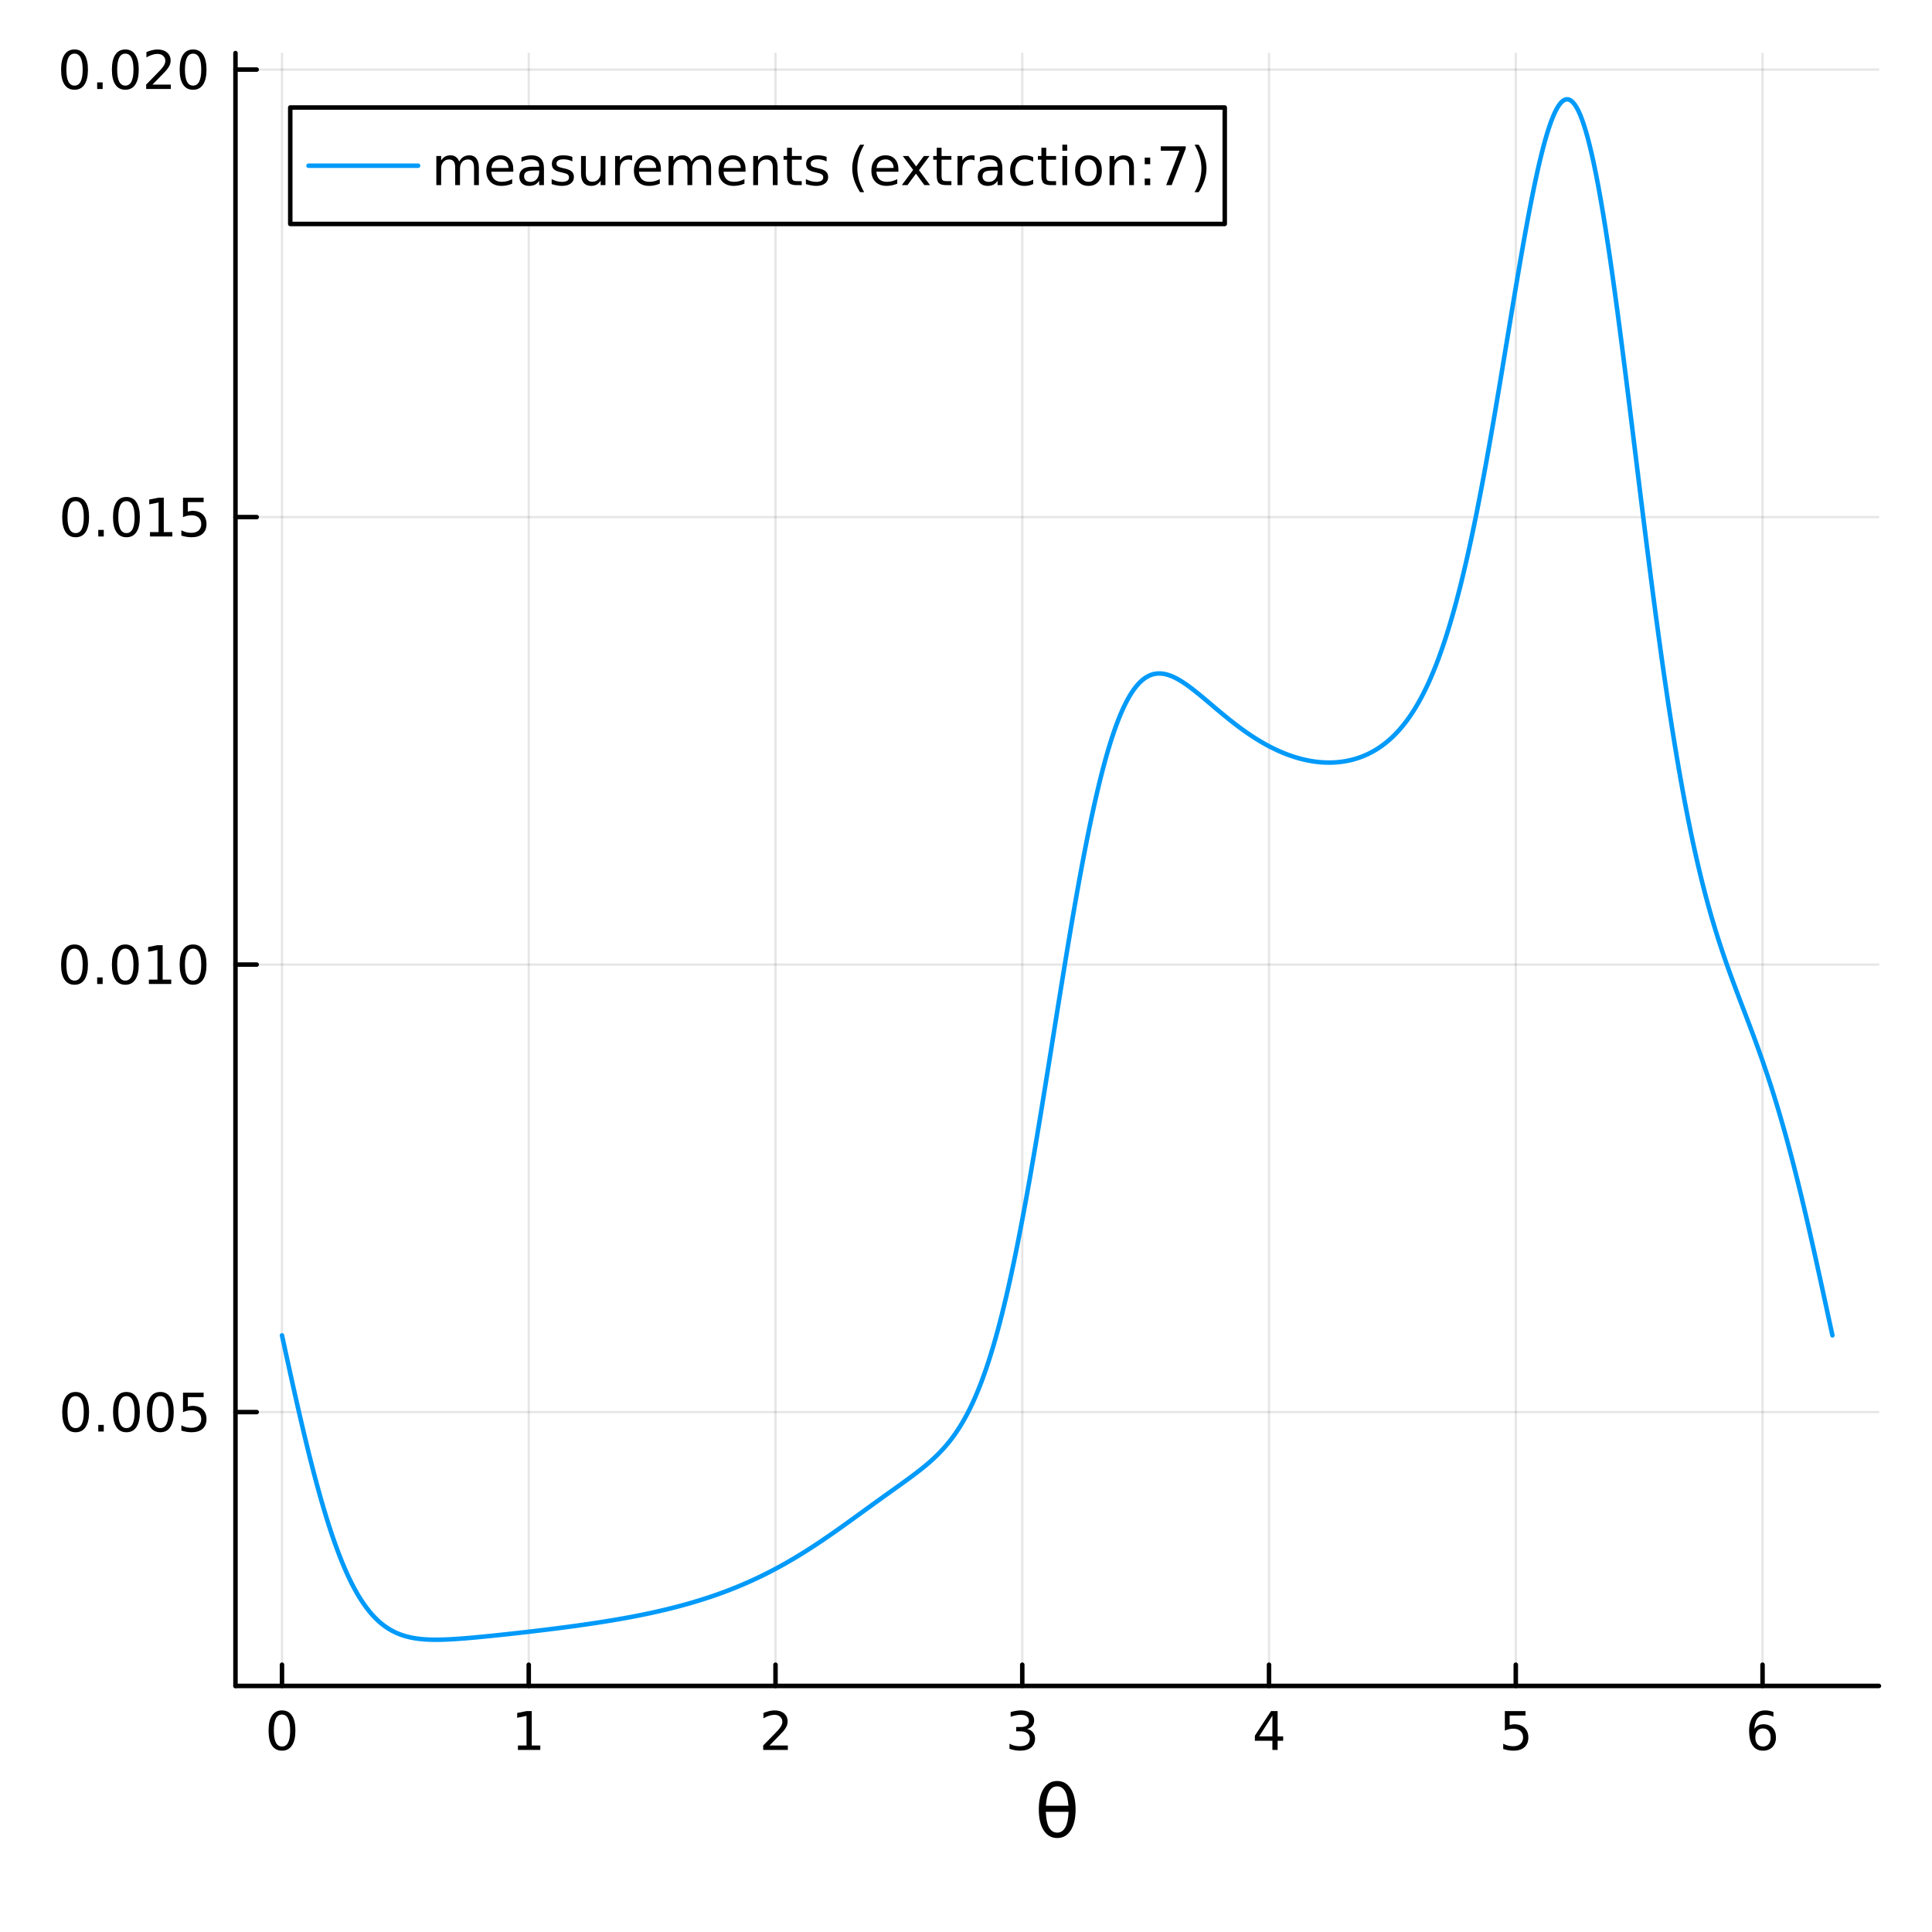 <?xml version="1.0" encoding="utf-8"?>
<svg xmlns="http://www.w3.org/2000/svg" xmlns:xlink="http://www.w3.org/1999/xlink" width="430" height="430" viewBox="0 0 1720 1720">
<rect x="0" y="0" width="1720" height="1720" fill="#333333" stroke="none"/>
<defs>
  <clipPath id="clip150">
    <rect x="0" y="0" width="1720" height="1720"/>
  </clipPath>
</defs>
<path clip-path="url(#clip150)" d="M0 1720 L1720 1720 L1720 0 L0 0  Z" fill="#ffffff" fill-rule="evenodd" fill-opacity="1"/>
<defs>
  <clipPath id="clip151">
    <rect x="344" y="172" width="1205" height="1205"/>
  </clipPath>
</defs>
<path clip-path="url(#clip150)" d="M209.636 1500.94 L1672.76 1500.94 L1672.76 47.244 L209.636 47.244  Z" fill="#ffffff" fill-rule="evenodd" fill-opacity="1"/>
<defs>
  <clipPath id="clip152">
    <rect x="209" y="47" width="1464" height="1455"/>
  </clipPath>
</defs>
<polyline clip-path="url(#clip152)" style="stroke:#000000; stroke-linecap:round; stroke-linejoin:round; stroke-width:2; stroke-opacity:0.1; fill:none" points="251.045,1500.94 251.045,47.244 "/>
<polyline clip-path="url(#clip152)" style="stroke:#000000; stroke-linecap:round; stroke-linejoin:round; stroke-width:2; stroke-opacity:0.1; fill:none" points="470.727,1500.94 470.727,47.244 "/>
<polyline clip-path="url(#clip152)" style="stroke:#000000; stroke-linecap:round; stroke-linejoin:round; stroke-width:2; stroke-opacity:0.1; fill:none" points="690.409,1500.94 690.409,47.244 "/>
<polyline clip-path="url(#clip152)" style="stroke:#000000; stroke-linecap:round; stroke-linejoin:round; stroke-width:2; stroke-opacity:0.1; fill:none" points="910.091,1500.94 910.091,47.244 "/>
<polyline clip-path="url(#clip152)" style="stroke:#000000; stroke-linecap:round; stroke-linejoin:round; stroke-width:2; stroke-opacity:0.1; fill:none" points="1129.77,1500.94 1129.77,47.244 "/>
<polyline clip-path="url(#clip152)" style="stroke:#000000; stroke-linecap:round; stroke-linejoin:round; stroke-width:2; stroke-opacity:0.1; fill:none" points="1349.45,1500.94 1349.45,47.244 "/>
<polyline clip-path="url(#clip152)" style="stroke:#000000; stroke-linecap:round; stroke-linejoin:round; stroke-width:2; stroke-opacity:0.1; fill:none" points="1569.14,1500.94 1569.14,47.244 "/>
<polyline clip-path="url(#clip150)" style="stroke:#000000; stroke-linecap:round; stroke-linejoin:round; stroke-width:4; stroke-opacity:1; fill:none" points="209.636,1500.94 1672.76,1500.94 "/>
<polyline clip-path="url(#clip150)" style="stroke:#000000; stroke-linecap:round; stroke-linejoin:round; stroke-width:4; stroke-opacity:1; fill:none" points="251.045,1500.94 251.045,1482.04 "/>
<polyline clip-path="url(#clip150)" style="stroke:#000000; stroke-linecap:round; stroke-linejoin:round; stroke-width:4; stroke-opacity:1; fill:none" points="470.727,1500.94 470.727,1482.04 "/>
<polyline clip-path="url(#clip150)" style="stroke:#000000; stroke-linecap:round; stroke-linejoin:round; stroke-width:4; stroke-opacity:1; fill:none" points="690.409,1500.94 690.409,1482.04 "/>
<polyline clip-path="url(#clip150)" style="stroke:#000000; stroke-linecap:round; stroke-linejoin:round; stroke-width:4; stroke-opacity:1; fill:none" points="910.091,1500.94 910.091,1482.04 "/>
<polyline clip-path="url(#clip150)" style="stroke:#000000; stroke-linecap:round; stroke-linejoin:round; stroke-width:4; stroke-opacity:1; fill:none" points="1129.77,1500.94 1129.77,1482.04 "/>
<polyline clip-path="url(#clip150)" style="stroke:#000000; stroke-linecap:round; stroke-linejoin:round; stroke-width:4; stroke-opacity:1; fill:none" points="1349.45,1500.94 1349.45,1482.04 "/>
<polyline clip-path="url(#clip150)" style="stroke:#000000; stroke-linecap:round; stroke-linejoin:round; stroke-width:4; stroke-opacity:1; fill:none" points="1569.14,1500.94 1569.14,1482.04 "/>
<path clip-path="url(#clip150)" d="M251.045 1526.42 Q247.434 1526.42 245.605 1529.98 Q243.8 1533.52 243.8 1540.65 Q243.8 1547.76 245.605 1551.33 Q247.434 1554.87 251.045 1554.87 Q254.679 1554.87 256.485 1551.33 Q258.313 1547.76 258.313 1540.65 Q258.313 1533.52 256.485 1529.98 Q254.679 1526.42 251.045 1526.42 M251.045 1522.71 Q256.855 1522.71 259.911 1527.32 Q262.989 1531.9 262.989 1540.65 Q262.989 1549.38 259.911 1553.99 Q256.855 1558.57 251.045 1558.57 Q245.235 1558.57 242.156 1553.99 Q239.101 1549.38 239.101 1540.65 Q239.101 1531.9 242.156 1527.32 Q245.235 1522.71 251.045 1522.71 Z" fill="#000000" fill-rule="nonzero" fill-opacity="1" /><path clip-path="url(#clip150)" d="M461.109 1553.96 L468.748 1553.96 L468.748 1527.6 L460.438 1529.27 L460.438 1525.01 L468.701 1523.34 L473.377 1523.34 L473.377 1553.96 L481.016 1553.96 L481.016 1557.9 L461.109 1557.9 L461.109 1553.96 Z" fill="#000000" fill-rule="nonzero" fill-opacity="1" /><path clip-path="url(#clip150)" d="M685.061 1553.96 L701.381 1553.96 L701.381 1557.9 L679.437 1557.9 L679.437 1553.96 Q682.099 1551.21 686.682 1546.58 Q691.288 1541.93 692.469 1540.59 Q694.714 1538.06 695.594 1536.33 Q696.497 1534.57 696.497 1532.88 Q696.497 1530.12 694.552 1528.39 Q692.631 1526.65 689.529 1526.65 Q687.33 1526.65 684.876 1527.41 Q682.446 1528.18 679.668 1529.73 L679.668 1525.01 Q682.492 1523.87 684.946 1523.29 Q687.399 1522.71 689.436 1522.71 Q694.807 1522.71 698.001 1525.4 Q701.196 1528.09 701.196 1532.58 Q701.196 1534.71 700.385 1536.63 Q699.598 1538.52 697.492 1541.12 Q696.913 1541.79 693.811 1545.01 Q690.71 1548.2 685.061 1553.96 Z" fill="#000000" fill-rule="nonzero" fill-opacity="1" /><path clip-path="url(#clip150)" d="M914.338 1539.27 Q917.695 1539.98 919.57 1542.25 Q921.468 1544.52 921.468 1547.85 Q921.468 1552.97 917.949 1555.77 Q914.431 1558.57 907.949 1558.57 Q905.773 1558.57 903.459 1558.13 Q901.167 1557.71 898.713 1556.86 L898.713 1552.34 Q900.658 1553.48 902.973 1554.06 Q905.287 1554.64 907.81 1554.64 Q912.209 1554.64 914.5 1552.9 Q916.815 1551.16 916.815 1547.85 Q916.815 1544.8 914.662 1543.09 Q912.533 1541.35 908.713 1541.35 L904.685 1541.35 L904.685 1537.51 L908.898 1537.51 Q912.347 1537.51 914.176 1536.14 Q916.005 1534.75 916.005 1532.16 Q916.005 1529.5 914.107 1528.09 Q912.232 1526.65 908.713 1526.65 Q906.792 1526.65 904.593 1527.07 Q902.394 1527.48 899.755 1528.36 L899.755 1524.2 Q902.417 1523.46 904.732 1523.09 Q907.07 1522.71 909.13 1522.71 Q914.454 1522.71 917.556 1525.15 Q920.658 1527.55 920.658 1531.67 Q920.658 1534.54 919.014 1536.53 Q917.371 1538.5 914.338 1539.27 Z" fill="#000000" fill-rule="nonzero" fill-opacity="1" /><path clip-path="url(#clip150)" d="M1132.78 1527.41 L1120.98 1545.86 L1132.78 1545.86 L1132.78 1527.41 M1131.55 1523.34 L1137.43 1523.34 L1137.43 1545.86 L1142.36 1545.86 L1142.36 1549.75 L1137.43 1549.75 L1137.43 1557.9 L1132.78 1557.9 L1132.78 1549.75 L1117.18 1549.75 L1117.18 1545.24 L1131.55 1523.34 Z" fill="#000000" fill-rule="nonzero" fill-opacity="1" /><path clip-path="url(#clip150)" d="M1339.73 1523.34 L1358.09 1523.34 L1358.09 1527.28 L1344.01 1527.28 L1344.01 1535.75 Q1345.03 1535.4 1346.05 1535.24 Q1347.07 1535.05 1348.09 1535.05 Q1353.88 1535.05 1357.26 1538.22 Q1360.63 1541.4 1360.63 1546.81 Q1360.63 1552.39 1357.16 1555.49 Q1353.69 1558.57 1347.37 1558.57 Q1345.2 1558.57 1342.93 1558.2 Q1340.68 1557.83 1338.27 1557.09 L1338.27 1552.39 Q1340.36 1553.52 1342.58 1554.08 Q1344.8 1554.64 1347.28 1554.64 Q1351.28 1554.64 1353.62 1552.53 Q1355.96 1550.42 1355.96 1546.81 Q1355.96 1543.2 1353.62 1541.09 Q1351.28 1538.99 1347.28 1538.99 Q1345.4 1538.99 1343.53 1539.4 Q1341.68 1539.82 1339.73 1540.7 L1339.73 1523.34 Z" fill="#000000" fill-rule="nonzero" fill-opacity="1" /><path clip-path="url(#clip150)" d="M1569.54 1538.76 Q1566.39 1538.76 1564.54 1540.91 Q1562.71 1543.06 1562.71 1546.81 Q1562.71 1550.54 1564.54 1552.71 Q1566.39 1554.87 1569.54 1554.87 Q1572.69 1554.87 1574.52 1552.71 Q1576.37 1550.54 1576.37 1546.81 Q1576.37 1543.06 1574.52 1540.91 Q1572.69 1538.76 1569.54 1538.76 M1578.82 1524.1 L1578.82 1528.36 Q1577.06 1527.53 1575.26 1527.09 Q1573.48 1526.65 1571.72 1526.65 Q1567.09 1526.65 1564.63 1529.77 Q1562.2 1532.9 1561.86 1539.22 Q1563.22 1537.21 1565.28 1536.14 Q1567.34 1535.05 1569.82 1535.05 Q1575.03 1535.05 1578.04 1538.22 Q1581.07 1541.37 1581.07 1546.81 Q1581.07 1552.14 1577.92 1555.35 Q1574.77 1558.57 1569.54 1558.57 Q1563.55 1558.57 1560.37 1553.99 Q1557.2 1549.38 1557.2 1540.65 Q1557.2 1532.46 1561.09 1527.6 Q1564.98 1522.71 1571.53 1522.71 Q1573.29 1522.71 1575.07 1523.06 Q1576.88 1523.41 1578.82 1524.1 Z" fill="#000000" fill-rule="nonzero" fill-opacity="1" /><path clip-path="url(#clip150)" d="M951.317 1613.01 L931.043 1613.01 Q931.52 1622.52 933.716 1626.56 Q936.453 1631.53 941.196 1631.53 Q945.97 1631.53 948.612 1626.53 Q950.935 1622.14 951.317 1613.01 M951.222 1607.59 Q950.331 1598.56 948.612 1595.37 Q945.875 1590.34 941.196 1590.34 Q936.326 1590.34 933.748 1595.31 Q931.711 1599.32 931.106 1607.59 L951.222 1607.59 M941.196 1585.57 Q948.835 1585.57 953.195 1592.32 Q957.556 1599.03 957.556 1610.94 Q957.556 1622.81 953.195 1629.56 Q948.835 1636.34 941.196 1636.34 Q933.525 1636.34 929.197 1629.56 Q924.836 1622.81 924.836 1610.94 Q924.836 1599.03 929.197 1592.32 Q933.525 1585.57 941.196 1585.57 Z" fill="#000000" fill-rule="nonzero" fill-opacity="1" /><polyline clip-path="url(#clip152)" style="stroke:#000000; stroke-linecap:round; stroke-linejoin:round; stroke-width:2; stroke-opacity:0.1; fill:none" points="209.636,1257.14 1672.76,1257.14 "/>
<polyline clip-path="url(#clip152)" style="stroke:#000000; stroke-linecap:round; stroke-linejoin:round; stroke-width:2; stroke-opacity:0.1; fill:none" points="209.636,858.746 1672.76,858.746 "/>
<polyline clip-path="url(#clip152)" style="stroke:#000000; stroke-linecap:round; stroke-linejoin:round; stroke-width:2; stroke-opacity:0.1; fill:none" points="209.636,460.349 1672.76,460.349 "/>
<polyline clip-path="url(#clip152)" style="stroke:#000000; stroke-linecap:round; stroke-linejoin:round; stroke-width:2; stroke-opacity:0.1; fill:none" points="209.636,61.952 1672.76,61.952 "/>
<polyline clip-path="url(#clip150)" style="stroke:#000000; stroke-linecap:round; stroke-linejoin:round; stroke-width:4; stroke-opacity:1; fill:none" points="209.636,1500.94 209.636,47.244 "/>
<polyline clip-path="url(#clip150)" style="stroke:#000000; stroke-linecap:round; stroke-linejoin:round; stroke-width:4; stroke-opacity:1; fill:none" points="209.636,1257.14 228.534,1257.14 "/>
<polyline clip-path="url(#clip150)" style="stroke:#000000; stroke-linecap:round; stroke-linejoin:round; stroke-width:4; stroke-opacity:1; fill:none" points="209.636,858.746 228.534,858.746 "/>
<polyline clip-path="url(#clip150)" style="stroke:#000000; stroke-linecap:round; stroke-linejoin:round; stroke-width:4; stroke-opacity:1; fill:none" points="209.636,460.349 228.534,460.349 "/>
<polyline clip-path="url(#clip150)" style="stroke:#000000; stroke-linecap:round; stroke-linejoin:round; stroke-width:4; stroke-opacity:1; fill:none" points="209.636,61.952 228.534,61.952 "/>
<path clip-path="url(#clip150)" d="M67.332 1242.94 Q63.721 1242.94 61.892 1246.51 Q60.087 1250.05 60.087 1257.18 Q60.087 1264.28 61.892 1267.85 Q63.721 1271.39 67.332 1271.39 Q70.966 1271.39 72.772 1267.85 Q74.6 1264.28 74.6 1257.18 Q74.6 1250.05 72.772 1246.51 Q70.966 1242.94 67.332 1242.94 M67.332 1239.24 Q73.142 1239.24 76.198 1243.84 Q79.276 1248.43 79.276 1257.18 Q79.276 1265.9 76.198 1270.51 Q73.142 1275.09 67.332 1275.09 Q61.522 1275.09 58.443 1270.51 Q55.388 1265.9 55.388 1257.18 Q55.388 1248.43 58.443 1243.84 Q61.522 1239.24 67.332 1239.24 Z" fill="#000000" fill-rule="nonzero" fill-opacity="1" /><path clip-path="url(#clip150)" d="M87.494 1268.54 L92.378 1268.54 L92.378 1274.42 L87.494 1274.42 L87.494 1268.54 Z" fill="#000000" fill-rule="nonzero" fill-opacity="1" /><path clip-path="url(#clip150)" d="M112.563 1242.94 Q108.952 1242.94 107.123 1246.51 Q105.318 1250.05 105.318 1257.18 Q105.318 1264.28 107.123 1267.85 Q108.952 1271.39 112.563 1271.39 Q116.197 1271.39 118.003 1267.85 Q119.832 1264.28 119.832 1257.18 Q119.832 1250.05 118.003 1246.51 Q116.197 1242.94 112.563 1242.94 M112.563 1239.24 Q118.373 1239.24 121.429 1243.84 Q124.507 1248.43 124.507 1257.18 Q124.507 1265.9 121.429 1270.51 Q118.373 1275.09 112.563 1275.09 Q106.753 1275.09 103.674 1270.51 Q100.619 1265.9 100.619 1257.18 Q100.619 1248.43 103.674 1243.84 Q106.753 1239.24 112.563 1239.24 Z" fill="#000000" fill-rule="nonzero" fill-opacity="1" /><path clip-path="url(#clip150)" d="M142.725 1242.94 Q139.114 1242.94 137.285 1246.51 Q135.48 1250.05 135.48 1257.18 Q135.48 1264.28 137.285 1267.85 Q139.114 1271.39 142.725 1271.39 Q146.359 1271.39 148.165 1267.85 Q149.993 1264.28 149.993 1257.18 Q149.993 1250.05 148.165 1246.51 Q146.359 1242.94 142.725 1242.94 M142.725 1239.24 Q148.535 1239.24 151.591 1243.84 Q154.669 1248.43 154.669 1257.18 Q154.669 1265.9 151.591 1270.51 Q148.535 1275.09 142.725 1275.09 Q136.915 1275.09 133.836 1270.51 Q130.781 1265.9 130.781 1257.18 Q130.781 1248.43 133.836 1243.84 Q136.915 1239.24 142.725 1239.24 Z" fill="#000000" fill-rule="nonzero" fill-opacity="1" /><path clip-path="url(#clip150)" d="M162.933 1239.86 L181.29 1239.86 L181.29 1243.8 L167.216 1243.8 L167.216 1252.27 Q168.234 1251.92 169.253 1251.76 Q170.271 1251.58 171.29 1251.58 Q177.077 1251.58 180.456 1254.75 Q183.836 1257.92 183.836 1263.34 Q183.836 1268.91 180.364 1272.02 Q176.891 1275.09 170.572 1275.09 Q168.396 1275.09 166.128 1274.72 Q163.882 1274.35 161.475 1273.61 L161.475 1268.91 Q163.558 1270.05 165.78 1270.6 Q168.003 1271.16 170.479 1271.16 Q174.484 1271.16 176.822 1269.05 Q179.16 1266.95 179.16 1263.34 Q179.16 1259.72 176.822 1257.62 Q174.484 1255.51 170.479 1255.51 Q168.604 1255.51 166.729 1255.93 Q164.878 1256.34 162.933 1257.22 L162.933 1239.86 Z" fill="#000000" fill-rule="nonzero" fill-opacity="1" /><path clip-path="url(#clip150)" d="M66.337 844.545 Q62.725 844.545 60.897 848.11 Q59.091 851.651 59.091 858.781 Q59.091 865.887 60.897 869.452 Q62.725 872.994 66.337 872.994 Q69.971 872.994 71.776 869.452 Q73.605 865.887 73.605 858.781 Q73.605 851.651 71.776 848.11 Q69.971 844.545 66.337 844.545 M66.337 840.841 Q72.147 840.841 75.202 845.448 Q78.281 850.031 78.281 858.781 Q78.281 867.508 75.202 872.114 Q72.147 876.698 66.337 876.698 Q60.526 876.698 57.448 872.114 Q54.392 867.508 54.392 858.781 Q54.392 850.031 57.448 845.448 Q60.526 840.841 66.337 840.841 Z" fill="#000000" fill-rule="nonzero" fill-opacity="1" /><path clip-path="url(#clip150)" d="M86.498 870.147 L91.383 870.147 L91.383 876.026 L86.498 876.026 L86.498 870.147 Z" fill="#000000" fill-rule="nonzero" fill-opacity="1" /><path clip-path="url(#clip150)" d="M111.568 844.545 Q107.957 844.545 106.128 848.11 Q104.322 851.651 104.322 858.781 Q104.322 865.887 106.128 869.452 Q107.957 872.994 111.568 872.994 Q115.202 872.994 117.008 869.452 Q118.836 865.887 118.836 858.781 Q118.836 851.651 117.008 848.11 Q115.202 844.545 111.568 844.545 M111.568 840.841 Q117.378 840.841 120.433 845.448 Q123.512 850.031 123.512 858.781 Q123.512 867.508 120.433 872.114 Q117.378 876.698 111.568 876.698 Q105.758 876.698 102.679 872.114 Q99.623 867.508 99.623 858.781 Q99.623 850.031 102.679 845.448 Q105.758 840.841 111.568 840.841 Z" fill="#000000" fill-rule="nonzero" fill-opacity="1" /><path clip-path="url(#clip150)" d="M132.54 872.091 L140.179 872.091 L140.179 845.726 L131.869 847.392 L131.869 843.133 L140.132 841.466 L144.808 841.466 L144.808 872.091 L152.447 872.091 L152.447 876.026 L132.54 876.026 L132.54 872.091 Z" fill="#000000" fill-rule="nonzero" fill-opacity="1" /><path clip-path="url(#clip150)" d="M171.891 844.545 Q168.28 844.545 166.452 848.11 Q164.646 851.651 164.646 858.781 Q164.646 865.887 166.452 869.452 Q168.28 872.994 171.891 872.994 Q175.526 872.994 177.331 869.452 Q179.16 865.887 179.16 858.781 Q179.16 851.651 177.331 848.11 Q175.526 844.545 171.891 844.545 M171.891 840.841 Q177.702 840.841 180.757 845.448 Q183.836 850.031 183.836 858.781 Q183.836 867.508 180.757 872.114 Q177.702 876.698 171.891 876.698 Q166.081 876.698 163.003 872.114 Q159.947 867.508 159.947 858.781 Q159.947 850.031 163.003 845.448 Q166.081 840.841 171.891 840.841 Z" fill="#000000" fill-rule="nonzero" fill-opacity="1" /><path clip-path="url(#clip150)" d="M67.332 446.148 Q63.721 446.148 61.892 449.713 Q60.087 453.254 60.087 460.384 Q60.087 467.49 61.892 471.055 Q63.721 474.597 67.332 474.597 Q70.966 474.597 72.772 471.055 Q74.6 467.49 74.6 460.384 Q74.6 453.254 72.772 449.713 Q70.966 446.148 67.332 446.148 M67.332 442.444 Q73.142 442.444 76.198 447.051 Q79.276 451.634 79.276 460.384 Q79.276 469.111 76.198 473.717 Q73.142 478.3 67.332 478.3 Q61.522 478.3 58.443 473.717 Q55.388 469.111 55.388 460.384 Q55.388 451.634 58.443 447.051 Q61.522 442.444 67.332 442.444 Z" fill="#000000" fill-rule="nonzero" fill-opacity="1" /><path clip-path="url(#clip150)" d="M87.494 471.75 L92.378 471.75 L92.378 477.629 L87.494 477.629 L87.494 471.75 Z" fill="#000000" fill-rule="nonzero" fill-opacity="1" /><path clip-path="url(#clip150)" d="M112.563 446.148 Q108.952 446.148 107.123 449.713 Q105.318 453.254 105.318 460.384 Q105.318 467.49 107.123 471.055 Q108.952 474.597 112.563 474.597 Q116.197 474.597 118.003 471.055 Q119.832 467.49 119.832 460.384 Q119.832 453.254 118.003 449.713 Q116.197 446.148 112.563 446.148 M112.563 442.444 Q118.373 442.444 121.429 447.051 Q124.507 451.634 124.507 460.384 Q124.507 469.111 121.429 473.717 Q118.373 478.3 112.563 478.3 Q106.753 478.3 103.674 473.717 Q100.619 469.111 100.619 460.384 Q100.619 451.634 103.674 447.051 Q106.753 442.444 112.563 442.444 Z" fill="#000000" fill-rule="nonzero" fill-opacity="1" /><path clip-path="url(#clip150)" d="M133.535 473.694 L141.174 473.694 L141.174 447.328 L132.864 448.995 L132.864 444.736 L141.128 443.069 L145.804 443.069 L145.804 473.694 L153.443 473.694 L153.443 477.629 L133.535 477.629 L133.535 473.694 Z" fill="#000000" fill-rule="nonzero" fill-opacity="1" /><path clip-path="url(#clip150)" d="M162.933 443.069 L181.29 443.069 L181.29 447.004 L167.216 447.004 L167.216 455.477 Q168.234 455.129 169.253 454.967 Q170.271 454.782 171.29 454.782 Q177.077 454.782 180.456 457.953 Q183.836 461.125 183.836 466.541 Q183.836 472.12 180.364 475.222 Q176.891 478.3 170.572 478.3 Q168.396 478.3 166.128 477.93 Q163.882 477.56 161.475 476.819 L161.475 472.12 Q163.558 473.254 165.78 473.81 Q168.003 474.365 170.479 474.365 Q174.484 474.365 176.822 472.259 Q179.16 470.152 179.16 466.541 Q179.16 462.93 176.822 460.824 Q174.484 458.717 170.479 458.717 Q168.604 458.717 166.729 459.134 Q164.878 459.551 162.933 460.43 L162.933 443.069 Z" fill="#000000" fill-rule="nonzero" fill-opacity="1" /><path clip-path="url(#clip150)" d="M66.337 47.751 Q62.725 47.751 60.897 51.316 Q59.091 54.857 59.091 61.987 Q59.091 69.093 60.897 72.658 Q62.725 76.2 66.337 76.2 Q69.971 76.2 71.776 72.658 Q73.605 69.093 73.605 61.987 Q73.605 54.857 71.776 51.316 Q69.971 47.751 66.337 47.751 M66.337 44.047 Q72.147 44.047 75.202 48.654 Q78.281 53.237 78.281 61.987 Q78.281 70.714 75.202 75.32 Q72.147 79.903 66.337 79.903 Q60.526 79.903 57.448 75.32 Q54.392 70.714 54.392 61.987 Q54.392 53.237 57.448 48.654 Q60.526 44.047 66.337 44.047 Z" fill="#000000" fill-rule="nonzero" fill-opacity="1" /><path clip-path="url(#clip150)" d="M86.498 73.353 L91.383 73.353 L91.383 79.232 L86.498 79.232 L86.498 73.353 Z" fill="#000000" fill-rule="nonzero" fill-opacity="1" /><path clip-path="url(#clip150)" d="M111.568 47.751 Q107.957 47.751 106.128 51.316 Q104.322 54.857 104.322 61.987 Q104.322 69.093 106.128 72.658 Q107.957 76.2 111.568 76.2 Q115.202 76.2 117.008 72.658 Q118.836 69.093 118.836 61.987 Q118.836 54.857 117.008 51.316 Q115.202 47.751 111.568 47.751 M111.568 44.047 Q117.378 44.047 120.433 48.654 Q123.512 53.237 123.512 61.987 Q123.512 70.714 120.433 75.32 Q117.378 79.903 111.568 79.903 Q105.758 79.903 102.679 75.32 Q99.623 70.714 99.623 61.987 Q99.623 53.237 102.679 48.654 Q105.758 44.047 111.568 44.047 Z" fill="#000000" fill-rule="nonzero" fill-opacity="1" /><path clip-path="url(#clip150)" d="M135.757 75.297 L152.077 75.297 L152.077 79.232 L130.132 79.232 L130.132 75.297 Q132.794 72.542 137.378 67.913 Q141.984 63.26 143.165 61.917 Q145.41 59.394 146.29 57.658 Q147.193 55.899 147.193 54.209 Q147.193 51.454 145.248 49.718 Q143.327 47.982 140.225 47.982 Q138.026 47.982 135.572 48.746 Q133.142 49.51 130.364 51.061 L130.364 46.339 Q133.188 45.205 135.642 44.626 Q138.095 44.047 140.132 44.047 Q145.503 44.047 148.697 46.732 Q151.892 49.417 151.892 53.908 Q151.892 56.038 151.081 57.959 Q150.294 59.857 148.188 62.45 Q147.609 63.121 144.507 66.339 Q141.406 69.533 135.757 75.297 Z" fill="#000000" fill-rule="nonzero" fill-opacity="1" /><path clip-path="url(#clip150)" d="M171.891 47.751 Q168.28 47.751 166.452 51.316 Q164.646 54.857 164.646 61.987 Q164.646 69.093 166.452 72.658 Q168.28 76.2 171.891 76.2 Q175.526 76.2 177.331 72.658 Q179.16 69.093 179.16 61.987 Q179.16 54.857 177.331 51.316 Q175.526 47.751 171.891 47.751 M171.891 44.047 Q177.702 44.047 180.757 48.654 Q183.836 53.237 183.836 61.987 Q183.836 70.714 180.757 75.32 Q177.702 79.903 171.891 79.903 Q166.081 79.903 163.003 75.32 Q159.947 70.714 159.947 61.987 Q159.947 53.237 163.003 48.654 Q166.081 44.047 171.891 44.047 Z" fill="#000000" fill-rule="nonzero" fill-opacity="1" /><polyline clip-path="url(#clip152)" style="stroke:#009af9; stroke-linecap:round; stroke-linejoin:round; stroke-width:4; stroke-opacity:1; fill:none" points="251.045,1188.85 252.772,1196.82 254.5,1204.76 256.228,1212.67 257.955,1220.54 259.683,1228.36 261.41,1236.12 263.138,1243.81 264.865,1251.42 266.593,1258.95 268.32,1266.38 270.048,1273.72 271.775,1280.95 273.503,1288.06 275.23,1295.05 276.958,1301.91 278.686,1308.64 280.413,1315.23 282.141,1321.68 283.868,1327.97 285.596,1334.11 287.323,1340.1 289.051,1345.93 290.778,1351.59 292.506,1357.09 294.233,1362.42 295.961,1367.58 297.688,1372.57 299.416,1377.39 301.144,1382.05 302.871,1386.53 304.599,1390.84 306.326,1394.98 308.054,1398.96 309.781,1402.77 311.509,1406.41 313.236,1409.9 314.964,1413.22 316.691,1416.39 318.419,1419.41 320.146,1422.28 321.874,1425 323.601,1427.58 325.329,1430.02 327.057,1432.33 328.784,1434.51 330.512,1436.56 332.239,1438.49 333.967,1440.3 335.694,1442 337.422,1443.59 339.149,1445.08 340.877,1446.47 342.604,1447.76 344.332,1448.96 346.059,1450.07 347.787,1451.1 349.515,1452.05 351.242,1452.92 352.97,1453.73 354.697,1454.46 356.425,1455.13 358.152,1455.75 359.88,1456.3 361.607,1456.8 363.335,1457.25 365.062,1457.66 366.79,1458.02 368.517,1458.34 370.245,1458.62 371.973,1458.86 373.7,1459.07 375.428,1459.25 377.155,1459.4 378.883,1459.53 380.61,1459.62 382.338,1459.7 384.065,1459.75 385.793,1459.78 387.52,1459.8 389.248,1459.79 390.975,1459.78 392.703,1459.74 394.43,1459.7 396.158,1459.64 397.886,1459.57 399.613,1459.49 401.341,1459.4 403.068,1459.3 404.796,1459.2 406.523,1459.09 408.251,1458.97 409.978,1458.84 411.706,1458.71 413.433,1458.58 415.161,1458.43 416.888,1458.29 418.616,1458.14 420.344,1457.99 422.071,1457.83 423.799,1457.67 425.526,1457.51 427.254,1457.35 428.981,1457.18 430.709,1457.01 432.436,1456.84 434.164,1456.67 435.891,1456.5 437.619,1456.32 439.346,1456.14 441.074,1455.96 442.802,1455.78 444.529,1455.6 446.257,1455.42 447.984,1455.23 449.712,1455.05 451.439,1454.86 453.167,1454.67 454.894,1454.48 456.622,1454.29 458.349,1454.1 460.077,1453.91 461.804,1453.72 463.532,1453.52 465.259,1453.32 466.987,1453.13 468.715,1452.93 470.442,1452.73 472.17,1452.53 473.897,1452.33 475.625,1452.12 477.352,1451.92 479.08,1451.71 480.807,1451.5 482.535,1451.3 484.262,1451.09 485.99,1450.88 487.717,1450.66 489.445,1450.45 491.173,1450.23 492.9,1450.02 494.628,1449.8 496.355,1449.58 498.083,1449.36 499.81,1449.13 501.538,1448.91 503.265,1448.68 504.993,1448.45 506.72,1448.22 508.448,1447.99 510.175,1447.75 511.903,1447.52 513.631,1447.28 515.358,1447.04 517.086,1446.79 518.813,1446.55 520.541,1446.3 522.268,1446.05 523.996,1445.8 525.723,1445.54 527.451,1445.29 529.178,1445.03 530.906,1444.76 532.633,1444.5 534.361,1444.23 536.089,1443.96 537.816,1443.69 539.544,1443.41 541.271,1443.13 542.999,1442.85 544.726,1442.56 546.454,1442.27 548.181,1441.98 549.909,1441.68 551.636,1441.38 553.364,1441.07 555.091,1440.77 556.819,1440.45 558.546,1440.14 560.274,1439.82 562.002,1439.5 563.729,1439.17 565.457,1438.84 567.184,1438.5 568.912,1438.16 570.639,1437.81 572.367,1437.46 574.094,1437.11 575.822,1436.75 577.549,1436.38 579.277,1436.01 581.004,1435.64 582.732,1435.26 584.46,1434.87 586.187,1434.48 587.915,1434.08 589.642,1433.68 591.37,1433.27 593.097,1432.86 594.825,1432.44 596.552,1432.01 598.28,1431.58 600.007,1431.14 601.735,1430.7 603.462,1430.25 605.19,1429.79 606.918,1429.33 608.645,1428.86 610.373,1428.38 612.1,1427.89 613.828,1427.4 615.555,1426.9 617.283,1426.4 619.01,1425.88 620.738,1425.36 622.465,1424.83 624.193,1424.29 625.92,1423.75 627.648,1423.19 629.375,1422.63 631.103,1422.06 632.831,1421.49 634.558,1420.9 636.286,1420.3 638.013,1419.7 639.741,1419.09 641.468,1418.47 643.196,1417.84 644.923,1417.2 646.651,1416.55 648.378,1415.89 650.106,1415.22 651.833,1414.54 653.561,1413.85 655.289,1413.16 657.016,1412.45 658.744,1411.73 660.471,1411 662.199,1410.26 663.926,1409.52 665.654,1408.76 667.381,1407.99 669.109,1407.21 670.836,1406.42 672.564,1405.62 674.291,1404.8 676.019,1403.98 677.747,1403.15 679.474,1402.3 681.202,1401.44 682.929,1400.58 684.657,1399.7 686.384,1398.81 688.112,1397.91 689.839,1396.99 691.567,1396.07 693.294,1395.14 695.022,1394.19 696.749,1393.23 698.477,1392.27 700.205,1391.29 701.932,1390.3 703.66,1389.29 705.387,1388.28 707.115,1387.26 708.842,1386.22 710.57,1385.18 712.297,1384.12 714.025,1383.06 715.752,1381.98 717.48,1380.9 719.207,1379.8 720.935,1378.69 722.662,1377.58 724.39,1376.45 726.118,1375.32 727.845,1374.18 729.573,1373.03 731.3,1371.87 733.028,1370.7 734.755,1369.52 736.483,1368.34 738.21,1367.15 739.938,1365.95 741.665,1364.75 743.393,1363.54 745.12,1362.33 746.848,1361.11 748.576,1359.88 750.303,1358.65 752.031,1357.42 753.758,1356.18 755.486,1354.94 757.213,1353.69 758.941,1352.45 760.668,1351.2 762.396,1349.95 764.123,1348.7 765.851,1347.45 767.578,1346.19 769.306,1344.94 771.034,1343.69 772.761,1342.44 774.489,1341.19 776.216,1339.94 777.944,1338.69 779.671,1337.44 781.399,1336.19 783.126,1334.95 784.854,1333.71 786.581,1332.47 788.309,1331.23 790.036,1329.99 791.764,1328.76 793.491,1327.52 795.219,1326.29 796.947,1325.05 798.674,1323.81 800.402,1322.58 802.129,1321.34 803.857,1320.09 805.584,1318.84 807.312,1317.59 809.039,1316.32 810.767,1315.05 812.494,1313.77 814.222,1312.47 815.949,1311.15 817.677,1309.82 819.405,1308.47 821.132,1307.1 822.86,1305.69 824.587,1304.26 826.315,1302.79 828.042,1301.29 829.77,1299.75 831.497,1298.16 833.225,1296.52 834.952,1294.82 836.68,1293.07 838.407,1291.25 840.135,1289.37 841.863,1287.41 843.59,1285.36 845.318,1283.24 847.045,1281.01 848.773,1278.7 850.5,1276.27 852.228,1273.73 853.955,1271.08 855.683,1268.3 857.41,1265.39 859.138,1262.35 860.865,1259.15 862.593,1255.81 864.321,1252.31 866.048,1248.65 867.776,1244.81 869.503,1240.8 871.231,1236.6 872.958,1232.22 874.686,1227.64 876.413,1222.86 878.141,1217.88 879.868,1212.69 881.596,1207.28 883.323,1201.66 885.051,1195.82 886.778,1189.75 888.506,1183.46 890.234,1176.94 891.961,1170.19 893.689,1163.21 895.416,1156.01 897.144,1148.58 898.871,1140.92 900.599,1133.04 902.326,1124.94 904.054,1116.62 905.781,1108.08 907.509,1099.34 909.236,1090.4 910.964,1081.27 912.692,1071.95 914.419,1062.44 916.147,1052.77 917.874,1042.94 919.602,1032.96 921.329,1022.83 923.057,1012.58 924.784,1002.22 926.512,991.746 928.239,981.184 929.967,970.545 931.694,959.842 933.422,949.09 935.15,938.303 936.877,927.495 938.605,916.681 940.332,905.877 942.06,895.097 943.787,884.356 945.515,873.67 947.242,863.052 948.97,852.518 950.697,842.082 952.425,831.759 954.152,821.561 955.88,811.503 957.607,801.598 959.335,791.857 961.063,782.294 962.79,772.919 964.518,763.743 966.245,754.776 967.973,746.029 969.7,737.509 971.428,729.226 973.155,721.186 974.883,713.396 976.61,705.861 978.338,698.588 980.065,691.58 981.793,684.842 983.521,678.375 985.248,672.182 986.976,666.265 988.703,660.624 990.431,655.258 992.158,650.168 993.886,645.352 995.613,640.808 997.341,636.532 999.068,632.523 1000.8,628.776 1002.52,625.287 1004.25,622.051 1005.98,619.063 1007.71,616.317 1009.43,613.808 1011.16,611.53 1012.89,609.475 1014.62,607.636 1016.34,606.008 1018.07,604.582 1019.8,603.351 1021.53,602.308 1023.25,601.445 1024.98,600.754 1026.71,600.228 1028.44,599.859 1030.16,599.639 1031.89,599.561 1033.62,599.618 1035.35,599.801 1037.07,600.104 1038.8,600.519 1040.53,601.04 1042.26,601.659 1043.98,602.37 1045.71,603.166 1047.44,604.041 1049.17,604.989 1050.89,606.004 1052.62,607.08 1054.35,608.212 1056.08,609.395 1057.8,610.623 1059.53,611.892 1061.26,613.198 1062.99,614.535 1064.71,615.901 1066.44,617.29 1068.17,618.699 1069.9,620.125 1071.62,621.564 1073.35,623.013 1075.08,624.47 1076.81,625.931 1078.54,627.395 1080.26,628.858 1081.99,630.318 1083.72,631.773 1085.45,633.222 1087.17,634.662 1088.9,636.092 1090.63,637.51 1092.36,638.915 1094.08,640.306 1095.81,641.68 1097.54,643.038 1099.27,644.378 1100.99,645.699 1102.72,647 1104.45,648.281 1106.18,649.54 1107.9,650.778 1109.63,651.993 1111.36,653.185 1113.09,654.353 1114.81,655.497 1116.54,656.617 1118.27,657.712 1120,658.782 1121.72,659.826 1123.45,660.845 1125.18,661.838 1126.91,662.804 1128.63,663.744 1130.36,664.657 1132.09,665.544 1133.82,666.403 1135.54,667.236 1137.27,668.041 1139,668.818 1140.73,669.568 1142.45,670.291 1144.18,670.985 1145.91,671.652 1147.64,672.29 1149.36,672.901 1151.09,673.482 1152.82,674.036 1154.55,674.561 1156.27,675.057 1158,675.524 1159.73,675.961 1161.46,676.37 1163.18,676.749 1164.91,677.098 1166.64,677.418 1168.37,677.707 1170.09,677.965 1171.82,678.193 1173.55,678.39 1175.28,678.556 1177,678.69 1178.73,678.792 1180.46,678.861 1182.19,678.898 1183.91,678.902 1185.64,678.871 1187.37,678.807 1189.1,678.708 1190.82,678.573 1192.55,678.403 1194.28,678.196 1196.01,677.951 1197.74,677.669 1199.46,677.348 1201.19,676.988 1202.92,676.586 1204.65,676.144 1206.37,675.659 1208.1,675.131 1209.83,674.558 1211.56,673.94 1213.28,673.274 1215.01,672.561 1216.74,671.797 1218.47,670.982 1220.19,670.115 1221.92,669.193 1223.65,668.215 1225.38,667.179 1227.1,666.083 1228.83,664.925 1230.56,663.702 1232.29,662.413 1234.01,661.056 1235.74,659.626 1237.47,658.123 1239.2,656.543 1240.92,654.883 1242.65,653.141 1244.38,651.312 1246.11,649.395 1247.83,647.385 1249.56,645.279 1251.29,643.073 1253.02,640.764 1254.74,638.347 1256.47,635.819 1258.2,633.175 1259.93,630.412 1261.65,627.524 1263.38,624.508 1265.11,621.358 1266.84,618.071 1268.56,614.641 1270.29,611.065 1272.02,607.337 1273.75,603.452 1275.47,599.406 1277.2,595.195 1278.93,590.813 1280.66,586.256 1282.38,581.519 1284.11,576.6 1285.84,571.492 1287.57,566.192 1289.29,560.698 1291.02,555.004 1292.75,549.108 1294.48,543.008 1296.2,536.7 1297.93,530.183 1299.66,523.456 1301.39,516.516 1303.11,509.364 1304.84,501.999 1306.57,494.423 1308.3,486.636 1310.03,478.64 1311.75,470.439 1313.48,462.034 1315.21,453.432 1316.94,444.636 1318.66,435.652 1320.39,426.488 1322.12,417.15 1323.85,407.648 1325.57,397.992 1327.3,388.19 1329.03,378.256 1330.76,368.2 1332.48,358.038 1334.21,347.782 1335.94,337.448 1337.67,327.053 1339.39,316.613 1341.12,306.147 1342.85,295.673 1344.58,285.211 1346.3,274.781 1348.03,264.405 1349.76,254.104 1351.49,243.9 1353.21,233.817 1354.94,223.878 1356.67,214.106 1358.4,204.526 1360.12,195.162 1361.85,186.038 1363.58,177.178 1365.31,168.608 1367.03,160.351 1368.76,152.431 1370.49,144.871 1372.22,137.696 1373.94,130.926 1375.67,124.585 1377.4,118.693 1379.13,113.271 1380.85,108.337 1382.58,103.91 1384.31,100.008 1386.04,96.645 1387.76,93.836 1389.49,91.595 1391.22,89.933 1392.95,88.861 1394.67,88.386 1396.4,88.517 1398.13,89.258 1399.86,90.612 1401.58,92.583 1403.31,95.169 1405.04,98.37 1406.77,102.181 1408.49,106.599 1410.22,111.616 1411.95,117.223 1413.68,123.411 1415.4,130.169 1417.13,137.481 1418.86,145.335 1420.59,153.713 1422.31,162.598 1424.04,171.971 1425.77,181.812 1427.5,192.1 1429.23,202.812 1430.95,213.926 1432.68,225.417 1434.41,237.261 1436.14,249.432 1437.86,261.905 1439.59,274.653 1441.32,287.65 1443.05,300.869 1444.77,314.284 1446.5,327.867 1448.23,341.593 1449.96,355.434 1451.68,369.365 1453.41,383.36 1455.14,397.394 1456.87,411.443 1458.59,425.482 1460.32,439.489 1462.05,453.442 1463.78,467.318 1465.5,481.098 1467.23,494.763 1468.96,508.293 1470.69,521.671 1472.41,534.881 1474.14,547.909 1475.87,560.74 1477.6,573.36 1479.32,585.76 1481.05,597.928 1482.78,609.854 1484.51,621.532 1486.23,632.953 1487.96,644.112 1489.69,655.004 1491.42,665.626 1493.14,675.976 1494.87,686.05 1496.6,695.85 1498.33,705.376 1500.05,714.628 1501.78,723.609 1503.51,732.322 1505.24,740.772 1506.96,748.962 1508.69,756.898 1510.42,764.586 1512.15,772.033 1513.87,779.245 1515.6,786.232 1517.33,793 1519.06,799.559 1520.78,805.917 1522.51,812.084 1524.24,818.071 1525.97,823.886 1527.69,829.54 1529.42,835.043 1531.15,840.407 1532.88,845.642 1534.6,850.759 1536.33,855.768 1538.06,860.681 1539.79,865.509 1541.51,870.263 1543.24,874.953 1544.97,879.59 1546.7,884.185 1548.43,888.749 1550.15,893.291 1551.88,897.822 1553.61,902.353 1555.34,906.891 1557.06,911.448 1558.79,916.032 1560.52,920.652 1562.25,925.317 1563.97,930.034 1565.7,934.811 1567.43,939.657 1569.16,944.577 1570.88,949.579 1572.61,954.668 1574.34,959.85 1576.07,965.13 1577.79,970.514 1579.52,976.004 1581.25,981.605 1582.98,987.319 1584.7,993.15 1586.43,999.099 1588.16,1005.17 1589.89,1011.36 1591.61,1017.67 1593.34,1024.1 1595.07,1030.65 1596.8,1037.32 1598.52,1044.1 1600.25,1051 1601.98,1058.01 1603.71,1065.13 1605.43,1072.35 1607.16,1079.67 1608.89,1087.08 1610.62,1094.58 1612.34,1102.16 1614.07,1109.81 1615.8,1117.54 1617.53,1125.32 1619.25,1133.16 1620.98,1141.05 1622.71,1148.97 1624.44,1156.92 1626.16,1164.9 1627.89,1172.88 1629.62,1180.87 1631.35,1188.85 "/>
<path clip-path="url(#clip150)" d="M258.407 199.381 L1090.36 199.381 L1090.36 95.701 L258.407 95.701  Z" fill="#ffffff" fill-rule="evenodd" fill-opacity="1"/>
<polyline clip-path="url(#clip150)" style="stroke:#000000; stroke-linecap:round; stroke-linejoin:round; stroke-width:4; stroke-opacity:1; fill:none" points="258.407,199.381 1090.36,199.381 1090.36,95.701 258.407,95.701 258.407,199.381 "/>
<polyline clip-path="url(#clip150)" style="stroke:#009af9; stroke-linecap:round; stroke-linejoin:round; stroke-width:4; stroke-opacity:1; fill:none" points="274.663,147.541 372.205,147.541 "/>
<path clip-path="url(#clip150)" d="M408.809 143.872 Q410.406 141.001 412.628 139.636 Q414.85 138.27 417.86 138.27 Q421.911 138.27 424.11 141.117 Q426.309 143.941 426.309 149.173 L426.309 164.821 L422.026 164.821 L422.026 149.311 Q422.026 145.585 420.707 143.779 Q419.387 141.974 416.679 141.974 Q413.369 141.974 411.448 144.173 Q409.526 146.372 409.526 150.168 L409.526 164.821 L405.244 164.821 L405.244 149.311 Q405.244 145.561 403.925 143.779 Q402.605 141.974 399.85 141.974 Q396.587 141.974 394.665 144.196 Q392.744 146.395 392.744 150.168 L392.744 164.821 L388.462 164.821 L388.462 138.895 L392.744 138.895 L392.744 142.923 Q394.202 140.538 396.239 139.404 Q398.276 138.27 401.077 138.27 Q403.901 138.27 405.869 139.705 Q407.86 141.14 408.809 143.872 Z" fill="#000000" fill-rule="nonzero" fill-opacity="1" /><path clip-path="url(#clip150)" d="M456.98 150.793 L456.98 152.876 L437.397 152.876 Q437.674 157.274 440.035 159.589 Q442.42 161.881 446.656 161.881 Q449.109 161.881 451.401 161.279 Q453.716 160.677 455.984 159.473 L455.984 163.501 Q453.693 164.473 451.285 164.983 Q448.878 165.492 446.401 165.492 Q440.197 165.492 436.563 161.881 Q432.952 158.27 432.952 152.112 Q432.952 145.747 436.378 142.02 Q439.827 138.27 445.66 138.27 Q450.892 138.27 453.924 141.649 Q456.98 145.006 456.98 150.793 M452.721 149.543 Q452.674 146.048 450.753 143.964 Q448.855 141.881 445.707 141.881 Q442.142 141.881 439.989 143.895 Q437.86 145.909 437.535 149.566 L452.721 149.543 Z" fill="#000000" fill-rule="nonzero" fill-opacity="1" /><path clip-path="url(#clip150)" d="M475.753 151.788 Q470.591 151.788 468.6 152.969 Q466.609 154.149 466.609 156.997 Q466.609 159.265 468.091 160.608 Q469.595 161.927 472.165 161.927 Q475.707 161.927 477.836 159.427 Q479.989 156.904 479.989 152.737 L479.989 151.788 L475.753 151.788 M484.248 150.029 L484.248 164.821 L479.989 164.821 L479.989 160.885 Q478.531 163.247 476.355 164.381 Q474.179 165.492 471.031 165.492 Q467.049 165.492 464.688 163.27 Q462.35 161.024 462.35 157.274 Q462.35 152.899 465.267 150.677 Q468.207 148.455 474.017 148.455 L479.989 148.455 L479.989 148.038 Q479.989 145.099 478.045 143.501 Q476.123 141.881 472.628 141.881 Q470.406 141.881 468.299 142.413 Q466.193 142.946 464.248 144.011 L464.248 140.075 Q466.586 139.173 468.785 138.733 Q470.984 138.27 473.068 138.27 Q478.693 138.27 481.47 141.186 Q484.248 144.103 484.248 150.029 Z" fill="#000000" fill-rule="nonzero" fill-opacity="1" /><path clip-path="url(#clip150)" d="M509.549 139.659 L509.549 143.686 Q507.743 142.761 505.799 142.298 Q503.855 141.835 501.771 141.835 Q498.6 141.835 497.003 142.807 Q495.429 143.779 495.429 145.723 Q495.429 147.205 496.563 148.061 Q497.697 148.895 501.123 149.659 L502.581 149.983 Q507.118 150.955 509.017 152.737 Q510.938 154.497 510.938 157.668 Q510.938 161.279 508.067 163.385 Q505.22 165.492 500.22 165.492 Q498.137 165.492 495.868 165.075 Q493.623 164.682 491.123 163.872 L491.123 159.473 Q493.484 160.7 495.776 161.325 Q498.068 161.927 500.313 161.927 Q503.322 161.927 504.943 160.909 Q506.563 159.867 506.563 157.992 Q506.563 156.256 505.382 155.33 Q504.225 154.404 500.267 153.548 L498.785 153.2 Q494.827 152.367 493.068 150.654 Q491.308 148.918 491.308 145.909 Q491.308 142.251 493.901 140.261 Q496.493 138.27 501.262 138.27 Q503.623 138.27 505.706 138.617 Q507.79 138.964 509.549 139.659 Z" fill="#000000" fill-rule="nonzero" fill-opacity="1" /><path clip-path="url(#clip150)" d="M517.28 154.589 L517.28 138.895 L521.54 138.895 L521.54 154.427 Q521.54 158.108 522.975 159.96 Q524.41 161.788 527.28 161.788 Q530.729 161.788 532.72 159.589 Q534.734 157.39 534.734 153.594 L534.734 138.895 L538.993 138.895 L538.993 164.821 L534.734 164.821 L534.734 160.839 Q533.183 163.2 531.123 164.358 Q529.086 165.492 526.378 165.492 Q521.91 165.492 519.595 162.714 Q517.28 159.936 517.28 154.589 M527.998 138.27 L527.998 138.27 Z" fill="#000000" fill-rule="nonzero" fill-opacity="1" /><path clip-path="url(#clip150)" d="M562.789 142.876 Q562.072 142.46 561.215 142.274 Q560.382 142.066 559.364 142.066 Q555.752 142.066 553.808 144.427 Q551.887 146.765 551.887 151.163 L551.887 164.821 L547.604 164.821 L547.604 138.895 L551.887 138.895 L551.887 142.923 Q553.229 140.561 555.382 139.427 Q557.535 138.27 560.614 138.27 Q561.053 138.27 561.586 138.339 Q562.118 138.386 562.766 138.501 L562.789 142.876 Z" fill="#000000" fill-rule="nonzero" fill-opacity="1" /><path clip-path="url(#clip150)" d="M588.391 150.793 L588.391 152.876 L568.808 152.876 Q569.086 157.274 571.447 159.589 Q573.831 161.881 578.067 161.881 Q580.521 161.881 582.812 161.279 Q585.127 160.677 587.396 159.473 L587.396 163.501 Q585.104 164.473 582.697 164.983 Q580.289 165.492 577.812 165.492 Q571.609 165.492 567.975 161.881 Q564.363 158.27 564.363 152.112 Q564.363 145.747 567.789 142.02 Q571.238 138.27 577.072 138.27 Q582.303 138.27 585.336 141.649 Q588.391 145.006 588.391 150.793 M584.132 149.543 Q584.086 146.048 582.164 143.964 Q580.266 141.881 577.118 141.881 Q573.553 141.881 571.4 143.895 Q569.271 145.909 568.947 149.566 L584.132 149.543 Z" fill="#000000" fill-rule="nonzero" fill-opacity="1" /><path clip-path="url(#clip150)" d="M615.567 143.872 Q617.164 141.001 619.386 139.636 Q621.609 138.27 624.618 138.27 Q628.669 138.27 630.868 141.117 Q633.067 143.941 633.067 149.173 L633.067 164.821 L628.784 164.821 L628.784 149.311 Q628.784 145.585 627.465 143.779 Q626.146 141.974 623.437 141.974 Q620.127 141.974 618.206 144.173 Q616.285 146.372 616.285 150.168 L616.285 164.821 L612.002 164.821 L612.002 149.311 Q612.002 145.561 610.683 143.779 Q609.363 141.974 606.609 141.974 Q603.345 141.974 601.423 144.196 Q599.502 146.395 599.502 150.168 L599.502 164.821 L595.22 164.821 L595.22 138.895 L599.502 138.895 L599.502 142.923 Q600.961 140.538 602.998 139.404 Q605.035 138.27 607.835 138.27 Q610.66 138.27 612.627 139.705 Q614.618 141.14 615.567 143.872 Z" fill="#000000" fill-rule="nonzero" fill-opacity="1" /><path clip-path="url(#clip150)" d="M663.738 150.793 L663.738 152.876 L644.155 152.876 Q644.433 157.274 646.794 159.589 Q649.178 161.881 653.414 161.881 Q655.868 161.881 658.159 161.279 Q660.474 160.677 662.743 159.473 L662.743 163.501 Q660.451 164.473 658.044 164.983 Q655.636 165.492 653.159 165.492 Q646.956 165.492 643.321 161.881 Q639.71 158.27 639.71 152.112 Q639.71 145.747 643.136 142.02 Q646.585 138.27 652.419 138.27 Q657.65 138.27 660.682 141.649 Q663.738 145.006 663.738 150.793 M659.479 149.543 Q659.432 146.048 657.511 143.964 Q655.613 141.881 652.465 141.881 Q648.9 141.881 646.747 143.895 Q644.618 145.909 644.294 149.566 L659.479 149.543 Z" fill="#000000" fill-rule="nonzero" fill-opacity="1" /><path clip-path="url(#clip150)" d="M692.279 149.173 L692.279 164.821 L688.02 164.821 L688.02 149.311 Q688.02 145.631 686.585 143.802 Q685.15 141.974 682.28 141.974 Q678.83 141.974 676.84 144.173 Q674.849 146.372 674.849 150.168 L674.849 164.821 L670.567 164.821 L670.567 138.895 L674.849 138.895 L674.849 142.923 Q676.377 140.585 678.437 139.427 Q680.52 138.27 683.229 138.27 Q687.696 138.27 689.988 141.048 Q692.279 143.802 692.279 149.173 Z" fill="#000000" fill-rule="nonzero" fill-opacity="1" /><path clip-path="url(#clip150)" d="M704.988 131.534 L704.988 138.895 L713.761 138.895 L713.761 142.205 L704.988 142.205 L704.988 156.279 Q704.988 159.45 705.844 160.353 Q706.724 161.256 709.386 161.256 L713.761 161.256 L713.761 164.821 L709.386 164.821 Q704.455 164.821 702.58 162.992 Q700.705 161.14 700.705 156.279 L700.705 142.205 L697.58 142.205 L697.58 138.895 L700.705 138.895 L700.705 131.534 L704.988 131.534 Z" fill="#000000" fill-rule="nonzero" fill-opacity="1" /><path clip-path="url(#clip150)" d="M735.89 139.659 L735.89 143.686 Q734.085 142.761 732.14 142.298 Q730.196 141.835 728.113 141.835 Q724.941 141.835 723.344 142.807 Q721.77 143.779 721.77 145.723 Q721.77 147.205 722.904 148.061 Q724.039 148.895 727.464 149.659 L728.923 149.983 Q733.46 150.955 735.358 152.737 Q737.279 154.497 737.279 157.668 Q737.279 161.279 734.409 163.385 Q731.562 165.492 726.562 165.492 Q724.478 165.492 722.21 165.075 Q719.965 164.682 717.465 163.872 L717.465 159.473 Q719.826 160.7 722.117 161.325 Q724.409 161.927 726.654 161.927 Q729.664 161.927 731.284 160.909 Q732.904 159.867 732.904 157.992 Q732.904 156.256 731.724 155.33 Q730.566 154.404 726.608 153.548 L725.127 153.2 Q721.168 152.367 719.409 150.654 Q717.65 148.918 717.65 145.909 Q717.65 142.251 720.242 140.261 Q722.835 138.27 727.603 138.27 Q729.964 138.27 732.048 138.617 Q734.131 138.964 735.89 139.659 Z" fill="#000000" fill-rule="nonzero" fill-opacity="1" /><path clip-path="url(#clip150)" d="M769.362 128.849 Q766.261 134.173 764.756 139.381 Q763.251 144.589 763.251 149.936 Q763.251 155.284 764.756 160.538 Q766.284 165.77 769.362 171.071 L765.659 171.071 Q762.187 165.631 760.45 160.376 Q758.737 155.122 758.737 149.936 Q758.737 144.774 760.45 139.543 Q762.163 134.312 765.659 128.849 L769.362 128.849 Z" fill="#000000" fill-rule="nonzero" fill-opacity="1" /><path clip-path="url(#clip150)" d="M799.802 150.793 L799.802 152.876 L780.219 152.876 Q780.497 157.274 782.858 159.589 Q785.242 161.881 789.478 161.881 Q791.932 161.881 794.223 161.279 Q796.538 160.677 798.807 159.473 L798.807 163.501 Q796.515 164.473 794.108 164.983 Q791.7 165.492 789.223 165.492 Q783.02 165.492 779.385 161.881 Q775.774 158.27 775.774 152.112 Q775.774 145.747 779.2 142.02 Q782.649 138.27 788.483 138.27 Q793.714 138.27 796.747 141.649 Q799.802 145.006 799.802 150.793 M795.543 149.543 Q795.497 146.048 793.575 143.964 Q791.677 141.881 788.529 141.881 Q784.964 141.881 782.811 143.895 Q780.682 145.909 780.358 149.566 L795.543 149.543 Z" fill="#000000" fill-rule="nonzero" fill-opacity="1" /><path clip-path="url(#clip150)" d="M827.51 138.895 L818.135 151.511 L827.996 164.821 L822.973 164.821 L815.427 154.635 L807.881 164.821 L802.858 164.821 L812.927 151.256 L803.714 138.895 L808.737 138.895 L815.612 148.131 L822.487 138.895 L827.51 138.895 Z" fill="#000000" fill-rule="nonzero" fill-opacity="1" /><path clip-path="url(#clip150)" d="M838.228 131.534 L838.228 138.895 L847.001 138.895 L847.001 142.205 L838.228 142.205 L838.228 156.279 Q838.228 159.45 839.084 160.353 Q839.964 161.256 842.626 161.256 L847.001 161.256 L847.001 164.821 L842.626 164.821 Q837.695 164.821 835.82 162.992 Q833.945 161.14 833.945 156.279 L833.945 142.205 L830.82 142.205 L830.82 138.895 L833.945 138.895 L833.945 131.534 L838.228 131.534 Z" fill="#000000" fill-rule="nonzero" fill-opacity="1" /><path clip-path="url(#clip150)" d="M867.626 142.876 Q866.908 142.46 866.052 142.274 Q865.218 142.066 864.2 142.066 Q860.589 142.066 858.644 144.427 Q856.723 146.765 856.723 151.163 L856.723 164.821 L852.441 164.821 L852.441 138.895 L856.723 138.895 L856.723 142.923 Q858.066 140.561 860.218 139.427 Q862.371 138.27 865.45 138.27 Q865.89 138.27 866.422 138.339 Q866.954 138.386 867.603 138.501 L867.626 142.876 Z" fill="#000000" fill-rule="nonzero" fill-opacity="1" /><path clip-path="url(#clip150)" d="M883.876 151.788 Q878.714 151.788 876.723 152.969 Q874.732 154.149 874.732 156.997 Q874.732 159.265 876.214 160.608 Q877.718 161.927 880.288 161.927 Q883.829 161.927 885.959 159.427 Q888.112 156.904 888.112 152.737 L888.112 151.788 L883.876 151.788 M892.371 150.029 L892.371 164.821 L888.112 164.821 L888.112 160.885 Q886.653 163.247 884.478 164.381 Q882.302 165.492 879.153 165.492 Q875.172 165.492 872.811 163.27 Q870.473 161.024 870.473 157.274 Q870.473 152.899 873.39 150.677 Q876.329 148.455 882.14 148.455 L888.112 148.455 L888.112 148.038 Q888.112 145.099 886.167 143.501 Q884.246 141.881 880.751 141.881 Q878.528 141.881 876.422 142.413 Q874.316 142.946 872.371 144.011 L872.371 140.075 Q874.709 139.173 876.908 138.733 Q879.107 138.27 881.19 138.27 Q886.815 138.27 889.593 141.186 Q892.371 144.103 892.371 150.029 Z" fill="#000000" fill-rule="nonzero" fill-opacity="1" /><path clip-path="url(#clip150)" d="M919.801 139.89 L919.801 143.872 Q917.996 142.876 916.167 142.39 Q914.362 141.881 912.51 141.881 Q908.366 141.881 906.075 144.52 Q903.783 147.136 903.783 151.881 Q903.783 156.626 906.075 159.265 Q908.366 161.881 912.51 161.881 Q914.362 161.881 916.167 161.395 Q917.996 160.885 919.801 159.89 L919.801 163.825 Q918.019 164.659 916.098 165.075 Q914.2 165.492 912.047 165.492 Q906.19 165.492 902.741 161.811 Q899.292 158.131 899.292 151.881 Q899.292 145.538 902.764 141.904 Q906.26 138.27 912.325 138.27 Q914.292 138.27 916.167 138.687 Q918.042 139.08 919.801 139.89 Z" fill="#000000" fill-rule="nonzero" fill-opacity="1" /><path clip-path="url(#clip150)" d="M931.422 131.534 L931.422 138.895 L940.195 138.895 L940.195 142.205 L931.422 142.205 L931.422 156.279 Q931.422 159.45 932.278 160.353 Q933.158 161.256 935.82 161.256 L940.195 161.256 L940.195 164.821 L935.82 164.821 Q930.889 164.821 929.014 162.992 Q927.139 161.14 927.139 156.279 L927.139 142.205 L924.014 142.205 L924.014 138.895 L927.139 138.895 L927.139 131.534 L931.422 131.534 Z" fill="#000000" fill-rule="nonzero" fill-opacity="1" /><path clip-path="url(#clip150)" d="M945.797 138.895 L950.056 138.895 L950.056 164.821 L945.797 164.821 L945.797 138.895 M945.797 128.802 L950.056 128.802 L950.056 134.196 L945.797 134.196 L945.797 128.802 Z" fill="#000000" fill-rule="nonzero" fill-opacity="1" /><path clip-path="url(#clip150)" d="M969.014 141.881 Q965.588 141.881 963.597 144.566 Q961.607 147.228 961.607 151.881 Q961.607 156.534 963.574 159.219 Q965.565 161.881 969.014 161.881 Q972.417 161.881 974.408 159.196 Q976.398 156.51 976.398 151.881 Q976.398 147.274 974.408 144.589 Q972.417 141.881 969.014 141.881 M969.014 138.27 Q974.57 138.27 977.741 141.881 Q980.912 145.492 980.912 151.881 Q980.912 158.247 977.741 161.881 Q974.57 165.492 969.014 165.492 Q963.435 165.492 960.264 161.881 Q957.116 158.247 957.116 151.881 Q957.116 145.492 960.264 141.881 Q963.435 138.27 969.014 138.27 Z" fill="#000000" fill-rule="nonzero" fill-opacity="1" /><path clip-path="url(#clip150)" d="M1009.52 149.173 L1009.52 164.821 L1005.26 164.821 L1005.26 149.311 Q1005.26 145.631 1003.83 143.802 Q1002.39 141.974 999.523 141.974 Q996.074 141.974 994.083 144.173 Q992.093 146.372 992.093 150.168 L992.093 164.821 L987.81 164.821 L987.81 138.895 L992.093 138.895 L992.093 142.923 Q993.62 140.585 995.681 139.427 Q997.764 138.27 1000.47 138.27 Q1004.94 138.27 1007.23 141.048 Q1009.52 143.802 1009.52 149.173 Z" fill="#000000" fill-rule="nonzero" fill-opacity="1" /><path clip-path="url(#clip150)" d="M1019.11 158.941 L1023.99 158.941 L1023.99 164.821 L1019.11 164.821 L1019.11 158.941 M1019.11 140.307 L1023.99 140.307 L1023.99 146.186 L1019.11 146.186 L1019.11 140.307 Z" fill="#000000" fill-rule="nonzero" fill-opacity="1" /><path clip-path="url(#clip150)" d="M1033.41 130.261 L1055.63 130.261 L1055.63 132.251 L1043.09 164.821 L1038.2 164.821 L1050.01 134.196 L1033.41 134.196 L1033.41 130.261 Z" fill="#000000" fill-rule="nonzero" fill-opacity="1" /><path clip-path="url(#clip150)" d="M1063.48 128.849 L1067.18 128.849 Q1070.66 134.312 1072.37 139.543 Q1074.11 144.774 1074.11 149.936 Q1074.11 155.122 1072.37 160.376 Q1070.66 165.631 1067.18 171.071 L1063.48 171.071 Q1066.56 165.77 1068.06 160.538 Q1069.59 155.284 1069.59 149.936 Q1069.59 144.589 1068.06 139.381 Q1066.56 134.173 1063.48 128.849 Z" fill="#000000" fill-rule="nonzero" fill-opacity="1" /></svg>
